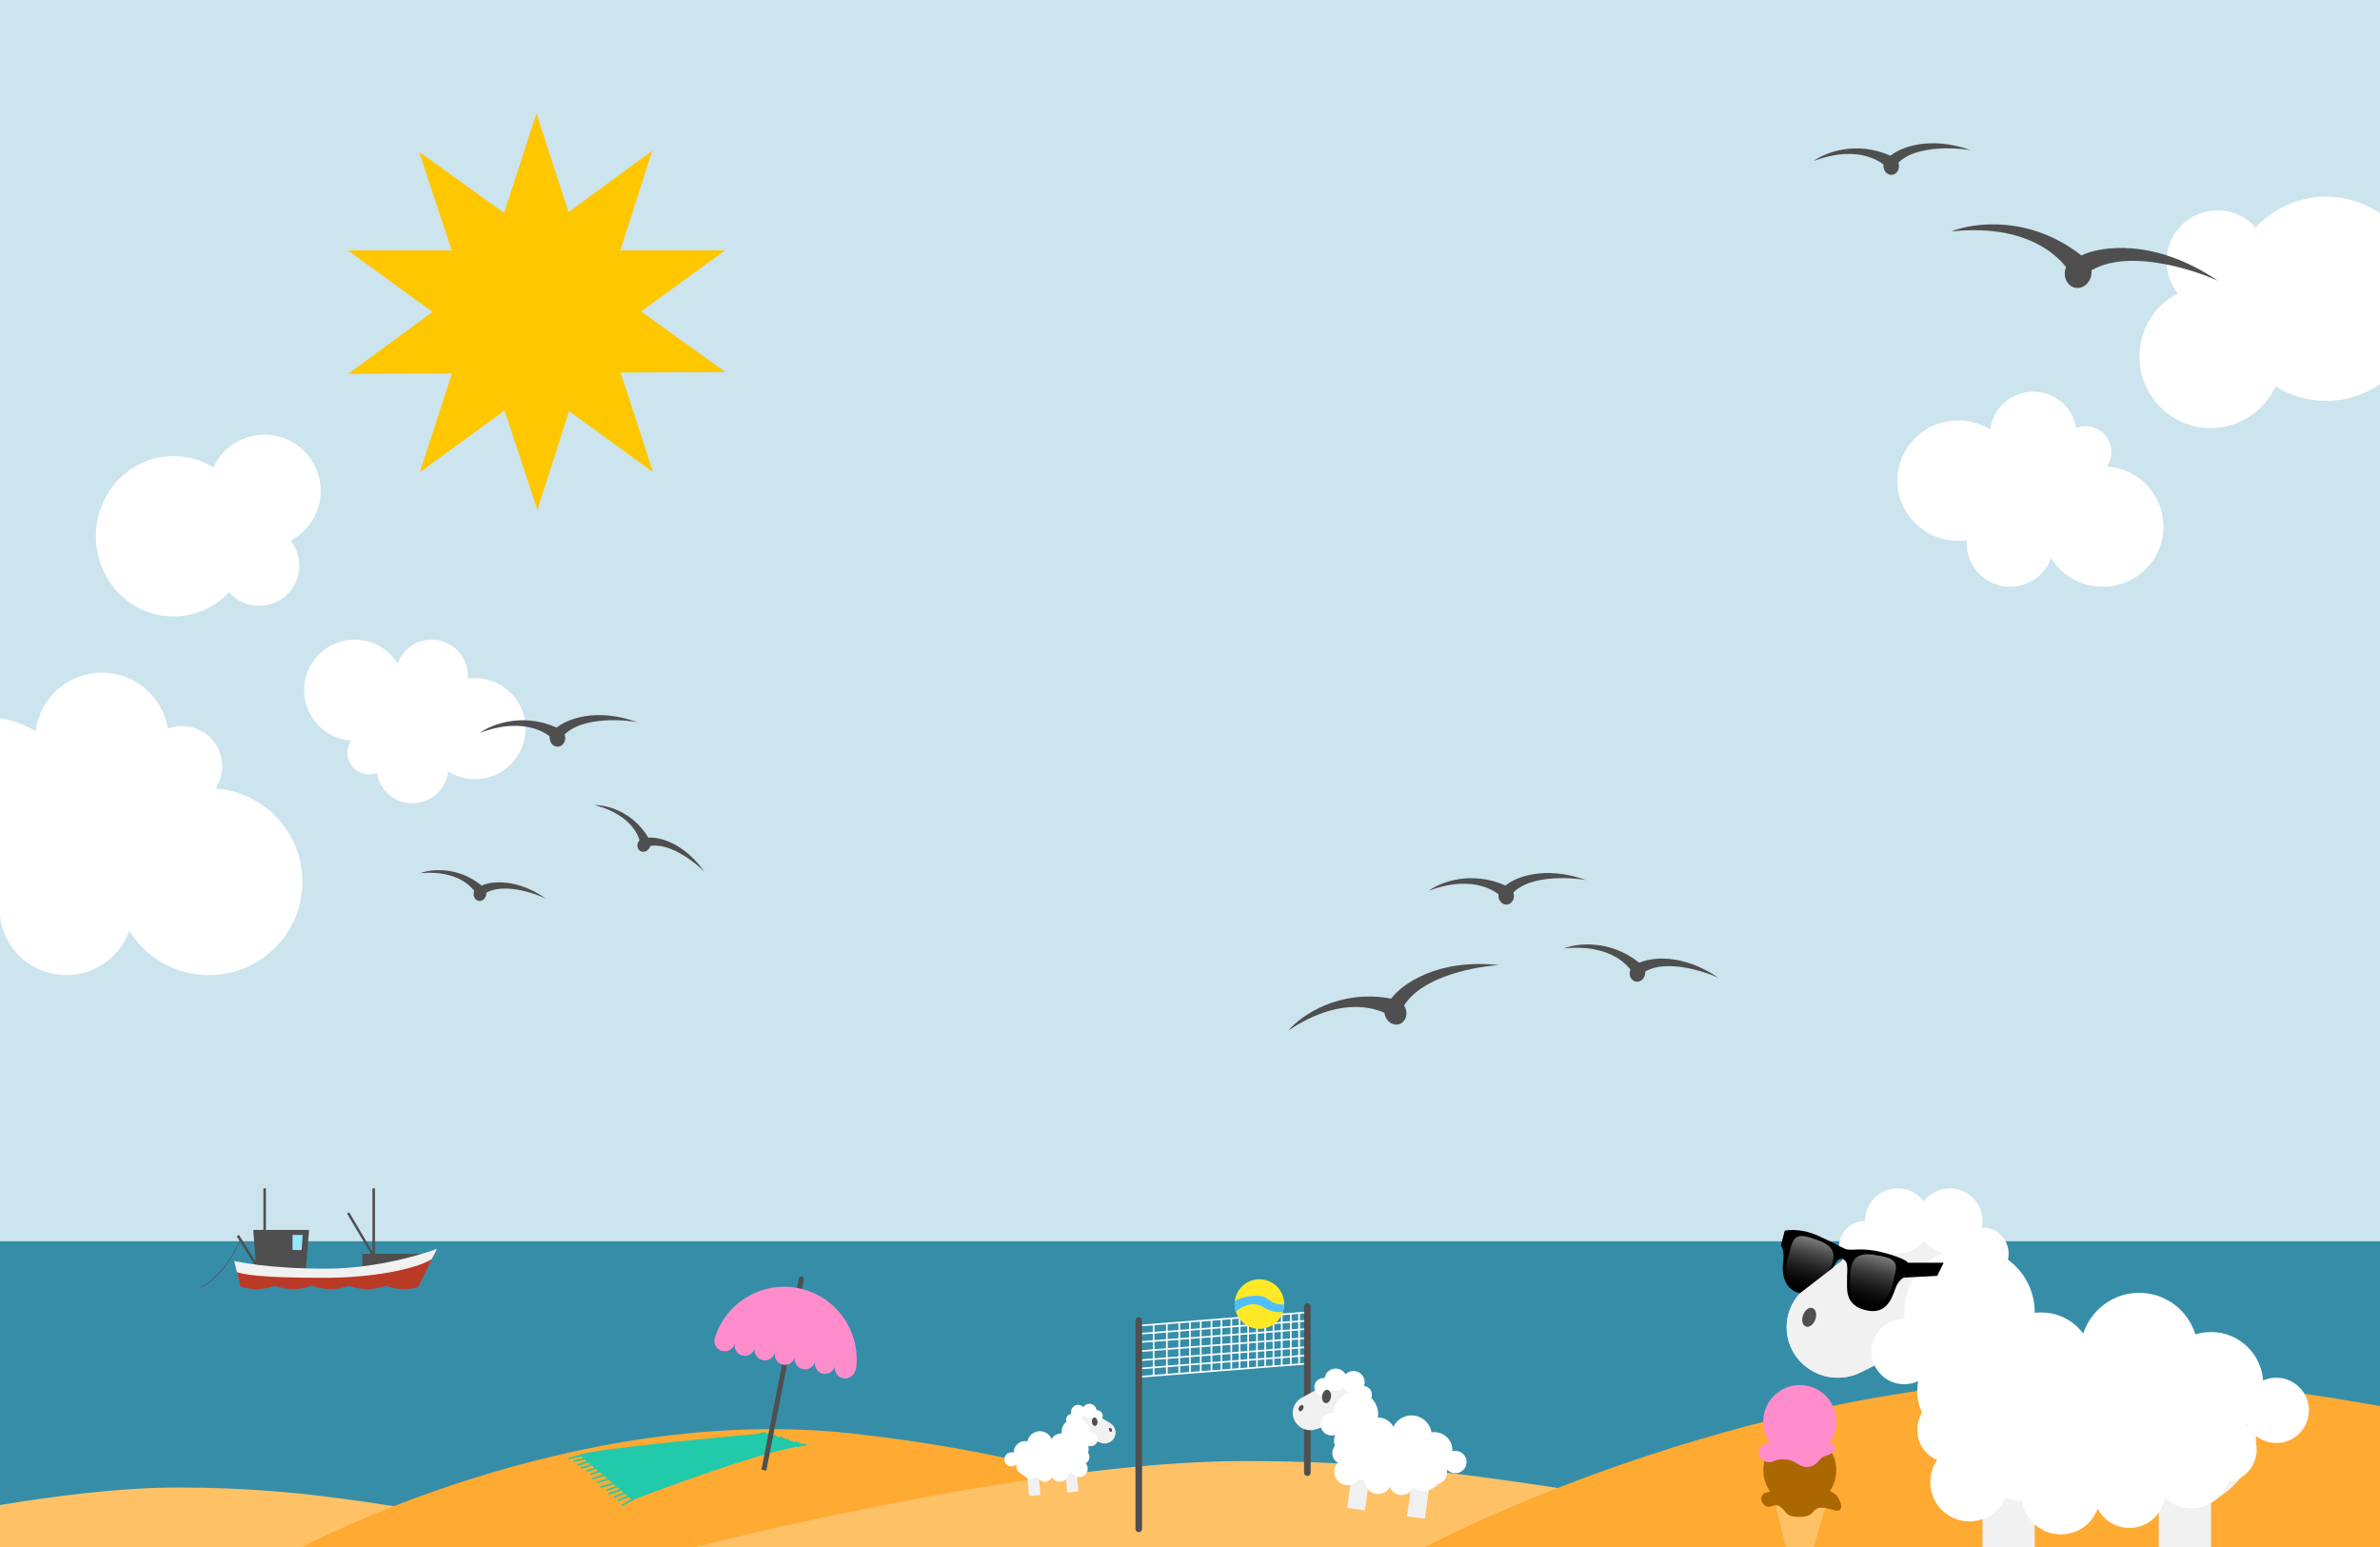 <svg width="1440" height="936" viewBox="0 0 1440 936" fill="none" xmlns="http://www.w3.org/2000/svg">
<rect x="0" y="0" width="1440" height="936" fill="#333333" stroke="none"/>
<g clip-path="url(#clip0_602_444)">
<rect width="1440" height="936" fill="#CCE4EE"/>
<path fill-rule="evenodd" clip-rule="evenodd" d="M1184.75 254.353C1191.89 254.353 1198.55 256.371 1204.19 259.863C1205.77 246.975 1216.83 236.993 1230.25 236.993C1243.31 236.993 1254.14 246.449 1256.16 258.836C1257.9 258.182 1259.78 257.824 1261.75 257.824C1270.45 257.824 1277.5 264.819 1277.5 273.441C1277.5 276.688 1276.5 279.704 1274.79 282.203C1293.9 283.496 1309 299.281 1309 318.559C1309 338.683 1292.54 355 1272.25 355C1259.04 355 1247.46 348.089 1240.98 337.716C1237.36 347.791 1227.65 355 1216.25 355C1201.75 355 1190 343.352 1190 328.974C1190 328.26 1190.03 327.553 1190.09 326.854C1188.34 327.105 1186.56 327.235 1184.75 327.235C1164.45 327.235 1148 310.922 1148 290.794C1148 270.666 1164.45 254.353 1184.75 254.353Z" fill="white"/>
<path fill-rule="evenodd" clip-rule="evenodd" d="M287.413 471.441C281.471 471.441 275.925 469.748 271.232 466.818C269.922 477.631 260.712 486.006 249.54 486.006C238.673 486.006 229.658 478.073 227.977 467.68C226.531 468.229 224.964 468.529 223.326 468.529C216.089 468.529 210.217 462.661 210.217 455.426C210.217 452.702 211.05 450.172 212.475 448.075C196.569 446.99 184 433.747 184 417.574C184 400.69 197.696 387 214.587 387C225.579 387 235.219 392.798 240.611 401.501C243.625 393.048 251.705 387 261.199 387C273.261 387 283.043 396.773 283.043 408.835C283.043 409.434 283.019 410.027 282.972 410.614C284.422 410.403 285.905 410.294 287.413 410.294C304.308 410.294 318 423.98 318 440.868C318 457.755 304.308 471.441 287.413 471.441Z" fill="white"/>
<path fill-rule="evenodd" clip-rule="evenodd" d="M-8.391 433.912C2.606 433.912 12.87 437.041 21.556 442.457C23.98 422.47 41.026 406.989 61.701 406.989C81.814 406.989 98.498 421.653 101.61 440.864C104.285 439.85 107.187 439.294 110.217 439.294C123.612 439.294 134.478 450.143 134.478 463.515C134.478 468.55 132.937 473.228 130.301 477.103C159.739 479.109 183 503.588 183 533.485C183 564.694 157.652 590 126.391 590C106.047 590 88.207 579.282 78.228 563.195C72.648 578.82 57.695 590 40.125 590C17.802 590 -0.304 571.936 -0.304 549.638C-0.304 548.531 -0.26 547.434 -0.172 546.35C-2.855 546.74 -5.6 546.941 -8.391 546.941C-39.659 546.941 -65 521.642 -65 490.426C-65 459.211 -39.659 433.912 -8.391 433.912Z" fill="white"/>
<path fill-rule="evenodd" clip-rule="evenodd" d="M194.043 296.967C194.043 278.209 178.817 263 160.029 263C146.3 263 134.47 271.128 129.099 282.829C122.047 278.456 113.793 275.941 104.971 275.941C79.034 275.941 58 297.674 58 324.474C58 351.274 79.034 373 104.971 373C118.155 373 130.071 367.386 138.601 358.346C143.051 363.365 149.551 366.529 156.79 366.529C170.211 366.529 181.087 355.665 181.087 342.265C181.087 336.525 179.093 331.252 175.76 327.098C186.627 321.427 194.043 310.064 194.043 296.967Z" fill="white"/>
<path fill-rule="evenodd" clip-rule="evenodd" d="M1294.43 215.769C1294.43 239.644 1313.75 259 1337.58 259C1355 259 1370 248.656 1376.81 233.764C1385.76 239.329 1396.23 242.529 1407.42 242.529C1440.32 242.529 1467 214.869 1467 180.76C1467 146.651 1440.32 119 1407.42 119C1390.7 119 1375.58 126.145 1364.76 137.651C1359.12 131.262 1350.87 127.235 1341.69 127.235C1324.67 127.235 1310.87 141.063 1310.87 158.118C1310.87 165.423 1313.4 172.134 1317.63 177.42C1303.84 184.638 1294.43 199.101 1294.43 215.769Z" fill="white"/>
<rect y="751" width="1440" height="185" fill="#368DA8"/>
<path d="M690 802L698 801.369M791.5 794L698 801.369M690 807L791.5 799M690 812L791.5 804M690 817.5L791.5 809.5M690 823L791.5 815M690 828L791.5 820M690 833L698 832.369M791.5 825L698 832.369M698 801.369V832.369M706 800.739V831.739M713.5 800.148V831.148M720 799.635V830.635M726.5 799.084V830.084M733 798.571V829.571M739 798.138V829.138M745 797.665V828.665M750 797.271V828.271M755.202 797V828M760.5 796.325V827.325M765.5 795.813V826.813M770.5 795.3V826.3M775.5 794.828V825.828M786 794.434V825.434M781 794.828V825.828" stroke="white" stroke-linecap="round"/>
<path d="M-122 936H448.213C448.213 936 414.78 931.002 326.972 922.737C239.164 914.472 197.332 900 107.222 900C17.112 900 -122 936 -122 936Z" fill="#FFC166"/>
<path d="M182.998 936H757C757 936 686.908 886.457 516.412 867.403C345.916 848.348 182.998 936 182.998 936Z" fill="#FFAA33"/>
<path d="M421 936H1246.16C1246.16 936 1197.77 928.78 1070.71 916.842C943.64 904.904 883.104 884 752.707 884C622.309 884 421 936 421 936Z" fill="#FFC166"/>
<path d="M862.362 936H1693C1693 936 1591.57 864.439 1344.85 836.915C1098.12 809.391 862.362 936 862.362 936Z" fill="#FFAA33"/>
<path d="M1093.27 778.684L1158.38 730.069C1165.36 724.858 1175.29 726.219 1180.57 733.108C1180.86 733.478 1181.12 733.861 1181.37 734.255L1204.99 771.571C1209.63 778.896 1207.37 788.545 1199.95 793.123C1199.55 793.369 1199.14 793.597 1198.72 793.807L1125.92 830.266C1111.64 837.419 1094.19 832.625 1085.7 819.216C1077.22 805.808 1080.5 788.222 1093.27 778.684Z" fill="#F1F1F1"/>
<path d="M1093.27 778.684L1158.38 730.069C1165.36 724.858 1175.29 726.219 1180.57 733.108C1180.86 733.478 1181.12 733.861 1181.37 734.255L1204.99 771.571C1209.63 778.896 1207.37 788.545 1199.95 793.123C1199.55 793.369 1199.14 793.597 1198.72 793.807L1125.92 830.266C1111.64 837.419 1094.19 832.625 1085.7 819.216C1077.22 805.808 1080.5 788.222 1093.27 778.684Z" fill="#F1F1F1"/>
<path d="M1200.29 763.721L1237.17 816.207C1247.21 830.488 1243.77 850.203 1229.49 860.24C1228.72 860.78 1227.93 861.285 1227.12 861.754L1218.54 866.708C1203.42 875.436 1184.1 870.257 1175.37 855.139C1174.9 854.327 1174.47 853.494 1174.08 852.643L1147.07 794.45C1140.35 779.959 1145.8 762.731 1159.63 754.743C1173.46 746.755 1191.1 750.65 1200.29 763.721Z" fill="#F1F1F1"/>
<path d="M1223.2 817.771H1318C1344.18 817.771 1365.4 838.997 1365.4 865.18C1365.4 891.364 1344.18 912.59 1318 912.59H1223.2C1197.02 912.59 1175.8 891.364 1175.8 865.18C1175.8 838.997 1197.02 817.771 1223.2 817.771Z" fill="#F1F1F1"/>
<rect x="1199.5" y="896.787" width="31.6" height="63.213" fill="#F1F1F1"/>
<rect x="1306.15" y="896.787" width="31.6" height="63.213" fill="#F1F1F1"/>
<path d="M1148.15 758.508C1159.06 758.508 1167.9 749.664 1167.9 738.754C1167.9 727.844 1159.06 719 1148.15 719C1137.24 719 1128.4 727.844 1128.4 738.754C1128.4 749.664 1137.24 758.508 1148.15 758.508Z" fill="white"/>
<path d="M1179.75 758.508C1190.66 758.508 1199.5 749.664 1199.5 738.754C1199.5 727.844 1190.66 719 1179.75 719C1168.84 719 1160 727.844 1160 738.754C1160 749.664 1168.84 758.508 1179.75 758.508Z" fill="white"/>
<path d="M1199.5 774.311C1208.23 774.311 1215.3 767.236 1215.3 758.508C1215.3 749.78 1208.23 742.705 1199.5 742.705C1190.77 742.705 1183.7 749.78 1183.7 758.508C1183.7 767.236 1190.77 774.311 1199.5 774.311Z" fill="white"/>
<path d="M1152.1 837.525C1163.01 837.525 1171.85 828.68 1171.85 817.77C1171.85 806.861 1163.01 798.016 1152.1 798.016C1141.19 798.016 1132.35 806.861 1132.35 817.77C1132.35 828.68 1141.19 837.525 1152.1 837.525Z" fill="white"/>
<path d="M1345.65 896.787C1356.56 896.787 1365.4 887.943 1365.4 877.033C1365.4 866.123 1356.56 857.279 1345.65 857.279C1334.74 857.279 1325.9 866.123 1325.9 877.033C1325.9 887.943 1334.74 896.787 1345.65 896.787Z" fill="white"/>
<path d="M1325.9 912.59C1338.99 912.59 1349.6 901.977 1349.6 888.885C1349.6 875.793 1338.99 865.18 1325.9 865.18C1312.81 865.18 1302.2 875.793 1302.2 888.885C1302.2 901.977 1312.81 912.59 1325.9 912.59Z" fill="white"/>
<path d="M1179.75 884.934C1190.66 884.934 1199.5 876.09 1199.5 865.18C1199.5 854.27 1190.66 845.426 1179.75 845.426C1168.84 845.426 1160 854.27 1160 865.18C1160 876.09 1168.84 884.934 1179.75 884.934Z" fill="white"/>
<path d="M1191.6 920.492C1204.69 920.492 1215.3 909.879 1215.3 896.787C1215.3 883.695 1204.69 873.082 1191.6 873.082C1178.51 873.082 1167.9 883.695 1167.9 896.787C1167.9 909.879 1178.51 920.492 1191.6 920.492Z" fill="white"/>
<path d="M1246.9 928.393C1259.99 928.393 1270.6 917.78 1270.6 904.689C1270.6 891.597 1259.99 880.984 1246.9 880.984C1233.81 880.984 1223.2 891.597 1223.2 904.689C1223.2 917.78 1233.81 928.393 1246.9 928.393Z" fill="white"/>
<path d="M1290.35 920.492C1301.26 920.492 1310.1 911.648 1310.1 900.738C1310.1 889.828 1301.26 880.984 1290.35 880.984C1279.44 880.984 1270.6 889.828 1270.6 900.738C1270.6 911.648 1279.44 920.492 1290.35 920.492Z" fill="white"/>
<path d="M1288.38 924.443C1300.37 924.443 1310.1 914.714 1310.1 902.713C1310.1 890.712 1300.37 880.984 1288.38 880.984C1276.38 880.984 1266.65 890.712 1266.65 902.713C1266.65 914.714 1276.38 924.443 1288.38 924.443Z" fill="white"/>
<path d="M1377.25 873.082C1388.16 873.082 1397 864.238 1397 853.328C1397 842.418 1388.16 833.574 1377.25 833.574C1366.34 833.574 1357.5 842.418 1357.5 853.328C1357.5 864.238 1366.34 873.082 1377.25 873.082Z" fill="white"/>
<path d="M1191.6 833.574C1213.41 833.574 1231.1 815.885 1231.1 794.066C1231.1 772.246 1213.41 754.557 1191.6 754.557C1169.78 754.557 1152.1 772.246 1152.1 794.066C1152.1 815.885 1169.78 833.574 1191.6 833.574Z" fill="white"/>
<path d="M1227.15 908.639C1248.97 908.639 1266.65 890.951 1266.65 869.131C1266.65 847.311 1248.97 829.623 1227.15 829.623C1205.34 829.623 1187.65 847.311 1187.65 869.131C1187.65 890.951 1205.34 908.639 1227.15 908.639Z" fill="white"/>
<path d="M1286.4 900.738C1308.22 900.738 1325.9 883.049 1325.9 861.23C1325.9 839.41 1308.22 821.721 1286.4 821.721C1264.59 821.721 1246.9 839.41 1246.9 861.23C1246.9 883.049 1264.59 900.738 1286.4 900.738Z" fill="white"/>
<path d="M1337.75 869.131C1355.2 869.131 1369.35 854.98 1369.35 837.525C1369.35 820.069 1355.2 805.918 1337.75 805.918C1320.3 805.918 1306.15 820.069 1306.15 837.525C1306.15 854.98 1320.3 869.131 1337.75 869.131Z" fill="white"/>
<path d="M1235.05 857.279C1252.5 857.279 1266.65 843.128 1266.65 825.672C1266.65 808.216 1252.5 794.066 1235.05 794.066C1217.6 794.066 1203.45 808.216 1203.45 825.672C1203.45 843.128 1217.6 857.279 1235.05 857.279Z" fill="white"/>
<path d="M1191.6 873.082C1209.05 873.082 1223.2 858.931 1223.2 841.475C1223.2 824.02 1209.05 809.869 1191.6 809.869C1174.15 809.869 1160 824.02 1160 841.475C1160 858.931 1174.15 873.082 1191.6 873.082Z" fill="white"/>
<path d="M1294.3 853.328C1313.93 853.328 1329.85 837.408 1329.85 817.771C1329.85 798.133 1313.93 782.213 1294.3 782.213C1274.67 782.213 1258.75 798.133 1258.75 817.771C1258.75 837.408 1274.67 853.328 1294.3 853.328Z" fill="white"/>
<path d="M1128.4 770.361C1137.13 770.361 1144.2 763.285 1144.2 754.557C1144.2 745.829 1137.13 738.754 1128.4 738.754C1119.67 738.754 1112.6 745.829 1112.6 754.557C1112.6 763.285 1119.67 770.361 1128.4 770.361Z" fill="white"/>
<path d="M1136.3 782.213C1140.66 782.213 1144.2 776.907 1144.2 770.361C1144.2 763.815 1140.66 758.508 1136.3 758.508C1131.94 758.508 1128.4 763.815 1128.4 770.361C1128.4 776.907 1131.94 782.213 1136.3 782.213Z" fill="#4F4F4F"/>
<path d="M1092.61 802.604C1094.66 803.35 1097.23 801.462 1098.35 798.386C1099.47 795.311 1098.71 792.212 1096.66 791.466C1094.61 790.72 1092.05 792.608 1090.93 795.684C1089.81 798.759 1090.56 801.857 1092.61 802.604Z" fill="#4F4F4F"/>
<path d="M1088.19 967.438L1072.68 903.881H1106.79L1088.19 967.438Z" fill="#FFC166"/>
<circle cx="1088.96" cy="889.543" r="22.09" fill="#AB6800"/>
<path d="M1110.66 904.269C1108.49 902.409 1106.4 901.685 1105.24 901.556C1093.22 901.039 1068.65 900.859 1066.48 904.269C1063.77 908.532 1068.34 912.234 1070.75 911.632C1073.85 910.857 1075.78 908.919 1080.82 915.507C1083.19 918.601 1093.61 918.608 1096.32 915.507C1099.04 912.407 1100.59 910.857 1109.11 913.57C1117.25 916.157 1113.38 906.594 1110.66 904.269Z" fill="#AB6800"/>
<circle cx="1088.96" cy="860.09" r="22.09" fill="#FF8DCB"/>
<path d="M1064.16 877.529C1065.09 874.119 1069.46 872.749 1071.52 872.491C1080.95 871.716 1101.13 870.631 1106.4 872.491C1112.99 874.816 1109.89 879.467 1105.24 880.629C1100.59 881.792 1101.36 884.117 1097.49 886.442C1093.61 888.767 1089.74 887.217 1087.02 885.28C1084.31 883.342 1077.72 881.792 1073.07 884.117C1068.42 886.442 1063 881.792 1064.16 877.529Z" fill="#FF8DCB"/>
<path d="M671.812 861.122L656.766 851.955C655.154 850.972 653.035 851.467 652.034 853.06C651.981 853.145 651.931 853.233 651.885 853.323L647.538 861.851C646.684 863.524 647.367 865.56 649.062 866.397C649.153 866.442 649.246 866.483 649.341 866.52L665.803 872.909C669.033 874.163 672.706 872.775 674.267 869.711C675.829 866.647 674.764 862.921 671.812 861.122Z" fill="#F1F1F1"/>
<path d="M648.395 860.062L641.49 872.13C639.611 875.414 640.752 879.596 644.039 881.472C644.216 881.573 644.397 881.666 644.582 881.751L646.535 882.646C649.976 884.222 654.046 882.713 655.625 879.276C655.71 879.091 655.787 878.903 655.855 878.711L660.511 865.612C661.67 862.351 660.145 858.745 656.995 857.302C653.846 855.859 650.114 857.057 648.395 860.062Z" fill="#F1F1F1"/>
<path d="M644.538 872.184L624.061 874.104C618.407 874.635 614.252 879.643 614.782 885.29C615.312 890.938 620.325 895.087 625.979 894.556L646.456 892.637C652.11 892.106 656.265 887.098 655.735 881.45C655.206 875.803 650.193 871.654 644.538 872.184Z" fill="#F1F1F1"/>
<rect width="6.855" height="13.695" transform="matrix(-0.996 0.093 0.093 0.996 651.255 888.748)" fill="#F1F1F1"/>
<rect width="6.855" height="13.695" transform="matrix(-0.996 0.093 0.093 0.996 628.22 890.908)" fill="#F1F1F1"/>
<path d="M659.551 857.882C657.195 858.103 655.106 856.374 654.885 854.021C654.665 851.668 656.396 849.581 658.752 849.36C661.108 849.139 663.196 850.868 663.417 853.221C663.638 855.574 661.907 857.661 659.551 857.882Z" fill="white"/>
<path d="M652.725 858.522C650.369 858.743 648.281 857.014 648.06 854.661C647.839 852.308 649.57 850.221 651.926 850C654.282 849.779 656.371 851.508 656.592 853.861C656.813 856.214 655.081 858.301 652.725 858.522Z" fill="white"/>
<path d="M648.779 862.33C646.894 862.507 645.223 861.124 645.047 859.242C644.87 857.359 646.255 855.69 648.14 855.513C650.025 855.336 651.696 856.719 651.872 858.602C652.049 860.484 650.664 862.154 648.779 862.33Z" fill="white"/>
<path d="M660.295 875.005C657.939 875.226 655.85 873.498 655.629 871.144C655.409 868.791 657.14 866.704 659.496 866.483C661.852 866.263 663.941 867.991 664.161 870.344C664.382 872.698 662.651 874.784 660.295 875.005Z" fill="white"/>
<path d="M619.687 891.708C617.331 891.929 615.243 890.2 615.022 887.847C614.801 885.494 616.532 883.407 618.888 883.186C621.244 882.965 623.333 884.694 623.554 887.047C623.774 889.4 622.043 891.487 619.687 891.708Z" fill="white"/>
<path d="M624.273 894.716C621.446 894.981 618.939 892.907 618.675 890.083C618.41 887.259 620.487 884.755 623.314 884.49C626.142 884.225 628.648 886.299 628.913 889.123C629.178 891.947 627.101 894.451 624.273 894.716Z" fill="white"/>
<path d="M655.283 885.791C652.927 886.012 650.838 884.283 650.618 881.93C650.397 879.577 652.128 877.49 654.484 877.269C656.84 877.048 658.929 878.777 659.15 881.13C659.37 883.483 657.639 885.57 655.283 885.791Z" fill="white"/>
<path d="M653.442 893.701C650.615 893.966 648.108 891.892 647.844 889.068C647.579 886.244 649.656 883.74 652.483 883.475C655.311 883.21 657.817 885.284 658.082 888.108C658.347 890.932 656.269 893.436 653.442 893.701Z" fill="white"/>
<path d="M641.656 896.525C638.829 896.79 636.322 894.716 636.058 891.892C635.793 889.068 637.87 886.564 640.697 886.299C643.524 886.034 646.031 888.108 646.296 890.932C646.561 893.756 644.483 896.26 641.656 896.525Z" fill="white"/>
<path d="M632.111 895.701C629.755 895.922 627.666 894.193 627.446 891.84C627.225 889.487 628.956 887.4 631.312 887.179C633.668 886.958 635.757 888.687 635.978 891.04C636.198 893.393 634.467 895.48 632.111 895.701Z" fill="white"/>
<path d="M632.618 896.513C630.026 896.756 627.729 894.855 627.486 892.266C627.243 889.678 629.147 887.382 631.739 887.139C634.331 886.896 636.628 888.798 636.871 891.386C637.114 893.975 635.21 896.27 632.618 896.513Z" fill="white"/>
<path d="M612.382 887.235C610.026 887.456 607.937 885.727 607.716 883.374C607.496 881.021 609.227 878.934 611.583 878.713C613.939 878.492 616.028 880.221 616.248 882.574C616.469 884.927 614.738 887.014 612.382 887.235Z" fill="white"/>
<path d="M651.683 874.953C646.971 875.395 642.794 871.938 642.352 867.231C641.911 862.525 645.373 858.351 650.085 857.91C654.797 857.468 658.975 860.925 659.416 865.631C659.858 870.338 656.395 874.511 651.683 874.953Z" fill="white"/>
<path d="M645.523 891.864C640.811 892.306 636.634 888.849 636.192 884.142C635.751 879.436 639.213 875.263 643.925 874.821C648.637 874.379 652.815 877.836 653.256 882.542C653.697 887.249 650.235 891.422 645.523 891.864Z" fill="white"/>
<path d="M632.565 891.36C627.853 891.802 623.676 888.345 623.234 883.638C622.793 878.932 626.255 874.758 630.967 874.317C635.679 873.875 639.857 877.332 640.298 882.038C640.739 886.745 637.277 890.918 632.565 891.36Z" fill="white"/>
<path d="M620.835 885.583C617.065 885.936 613.723 883.17 613.37 879.405C613.017 875.64 615.787 872.301 619.556 871.948C623.326 871.594 626.668 874.36 627.021 878.125C627.374 881.89 624.604 885.229 620.835 885.583Z" fill="white"/>
<path d="M642.779 880.946C639.009 881.299 635.667 878.534 635.314 874.769C634.961 871.003 637.731 867.665 641.501 867.311C645.27 866.958 648.612 869.723 648.965 873.489C649.318 877.254 646.549 880.592 642.779 880.946Z" fill="white"/>
<path d="M652.483 883.475C648.714 883.828 645.371 881.062 645.018 877.297C644.665 873.532 647.435 870.193 651.205 869.84C654.974 869.486 658.316 872.252 658.67 876.017C659.023 879.782 656.253 883.121 652.483 883.475Z" fill="white"/>
<path d="M629.9 881.294C625.659 881.691 621.899 878.58 621.502 874.344C621.105 870.109 624.221 866.352 628.462 865.955C632.703 865.557 636.463 868.669 636.86 872.904C637.257 877.14 634.141 880.896 629.9 881.294Z" fill="white"/>
<path d="M664.056 860.038C662.171 860.215 660.5 858.832 660.323 856.95C660.147 855.067 661.532 853.398 663.416 853.221C665.301 853.044 666.972 854.427 667.149 856.31C667.325 858.192 665.94 859.862 664.056 860.038Z" fill="white"/>
<path d="M662.589 862.755C661.647 862.843 660.776 861.77 660.643 860.358C660.511 858.946 661.168 857.73 662.11 857.642C663.052 857.553 663.924 858.626 664.056 860.038C664.189 861.45 663.532 862.666 662.589 862.755Z" fill="#4F4F4F"/>
<path d="M672.438 866.268C672.01 866.471 671.417 866.115 671.113 865.475C670.809 864.834 670.909 864.15 671.337 863.948C671.765 863.745 672.358 864.101 672.662 864.741C672.966 865.382 672.865 866.066 672.438 866.268Z" fill="#4F4F4F"/>
<path d="M226.873 758.619H225.339V719H226.873V758.619Z" fill="#4F4F4F"/>
<path d="M226.106 758.592L224.837 759.381L209.995 734.265L211.264 733.476L226.106 758.592Z" fill="#4F4F4F"/>
<path d="M145.199 750.238L145.55 750.381C145.525 750.442 145.475 750.56 145.401 750.731C145.278 751.016 145.131 751.345 144.961 751.717C144.474 752.776 143.896 753.957 143.228 755.228C141.321 758.861 139.078 762.493 136.514 765.884C131.903 771.982 126.774 776.615 121.159 779.19L121 778.847C126.55 776.302 131.634 771.71 136.21 765.657C138.761 762.284 140.993 758.669 142.892 755.053C143.556 753.788 144.132 752.614 144.616 751.56C144.785 751.191 144.931 750.864 145.053 750.582C145.126 750.413 145.174 750.297 145.199 750.238Z" fill="#4F4F4F"/>
<path d="M155.524 764.625L154.204 765.476L143.249 748.041L144.569 747.19L155.524 764.625Z" fill="#4F4F4F"/>
<path fill-rule="evenodd" clip-rule="evenodd" d="M256.027 758.619H219.201V773.095L256.027 765.857V758.619Z" fill="#4F4F4F"/>
<path fill-rule="evenodd" clip-rule="evenodd" d="M153.223 744.143H186.979L184.749 773.095H155.453L153.223 744.143Z" fill="#4F4F4F"/>
<path fill-rule="evenodd" clip-rule="evenodd" d="M144.783 775.381L254.492 774.619L264.465 755.571C264.465 755.571 233.076 767.608 197.029 767.608C160.982 767.608 141.714 762.951 141.714 762.951L144.783 775.381Z" fill="#F1F1F1"/>
<path fill-rule="evenodd" clip-rule="evenodd" d="M145.497 778.408L143.249 769.696C150.719 772.104 167.323 773.13 196.887 773.13C223.767 773.13 251.355 768.23 261.397 761.667L252.947 778.85C250.517 779.549 247.668 779.952 244.619 779.952C240.276 779.952 236.337 779.134 233.441 777.807C230.545 779.134 226.606 779.952 222.263 779.952C217.92 779.952 213.981 779.134 211.084 777.807C208.188 779.134 204.25 779.952 199.907 779.952C195.563 779.952 191.625 779.134 188.728 777.807C185.832 779.134 181.893 779.952 177.55 779.952C173.207 779.952 169.269 779.134 166.372 777.807C163.476 779.134 159.537 779.952 155.194 779.952C151.552 779.952 148.194 779.377 145.497 778.408Z" fill="#BA3A26"/>
<path d="M160.894 744.143H159.359V719H160.894V744.143Z" fill="#4F4F4F"/>
<path fill-rule="evenodd" clip-rule="evenodd" d="M183.142 747.19H177.005V756.333H182.504L183.142 747.19Z" fill="#97E6FF"/>
<path d="M324.576 68.575L351.518 151.493H438.703L368.169 202.74L395.11 285.657L324.576 234.411L254.042 285.657L280.984 202.74L210.449 151.493H297.634L324.576 68.575Z" fill="#FFC700"/>
<path d="M210.628 226.203L280.916 174.62L253.578 91.832L324.357 142.74L394.645 91.157L368.1 174.203L438.879 225.111L351.694 225.528L325.15 308.574L297.812 225.786L210.628 226.203Z" fill="#FFC700"/>
<path d="M841.713 604.195C809.958 598.307 786.982 614.631 779.463 623.529C813.797 600.527 838.182 610.433 846.082 618.261C848.966 593.739 887.866 585.157 906.956 583.932C869.693 579.754 847.935 595.7 841.713 604.195Z" fill="#4F4F4F"/>
<ellipse cx="844.294" cy="612.504" rx="6.581" ry="7.521" transform="rotate(-17.254 844.294 612.504)" fill="#4F4F4F"/>
<path d="M1259.31 154.553C1228.16 130.023 1193.87 134.649 1180.61 140.027C1231.06 134.629 1251.91 159.316 1256.03 172.335C1273.16 147.329 1320.34 160.21 1341.79 169.776C1303.67 143.962 1270.92 148.871 1259.31 154.553Z" fill="#4F4F4F"/>
<ellipse cx="1257.37" cy="165.057" rx="8.079" ry="9.234" transform="rotate(10.458 1257.37 165.057)" fill="#4F4F4F"/>
<path d="M910.899 535.77C889.805 526.434 871.144 533.983 864.45 538.924C892.107 528.611 907.415 539.521 911.612 546.266C917.666 529.702 946.114 530.163 959.582 532.464C934.379 523.407 916.625 530.894 910.899 535.77Z" fill="#4F4F4F"/>
<ellipse cx="911.32" cy="541.97" rx="4.7" ry="5.372" transform="rotate(-3.885 911.32 541.97)" fill="#4F4F4F"/>
<path d="M1143.85 94.224C1122.76 84.888 1104.1 92.437 1097.4 97.378C1125.06 87.065 1140.37 97.975 1144.56 104.72C1150.62 88.156 1179.07 88.617 1192.53 90.918C1167.33 81.861 1149.58 89.349 1143.85 94.224Z" fill="#4F4F4F"/>
<ellipse cx="1144.27" cy="100.424" rx="4.7" ry="5.372" transform="rotate(-3.885 1144.27 100.424)" fill="#4F4F4F"/>
<path d="M336.851 440.224C315.757 430.888 297.096 438.437 290.402 443.378C318.059 433.065 333.367 443.976 337.564 450.72C343.618 434.156 372.067 434.617 385.534 436.919C360.331 427.861 342.578 435.349 336.851 440.224Z" fill="#4F4F4F"/>
<ellipse cx="337.272" cy="446.424" rx="4.7" ry="5.372" transform="rotate(-3.885 337.272 446.424)" fill="#4F4F4F"/>
<path d="M392.26 506.814C382.616 490.713 366.668 486.978 359.9 487.123C383.125 493.24 388.184 507.674 387.811 514.126C399.605 505.954 418.302 519.605 426.176 527.451C413.669 509.608 398.354 506.258 392.26 506.814Z" fill="#4F4F4F"/>
<ellipse cx="389.632" cy="511.133" rx="3.824" ry="4.371" transform="rotate(31.32 389.632 511.133)" fill="#4F4F4F"/>
<path d="M291.406 535.817C276.862 523.954 260.595 525.864 254.28 528.301C278.2 526.157 287.865 538.011 289.708 544.206C298.022 532.511 320.245 538.992 330.318 543.694C312.49 531.166 296.948 533.223 291.406 535.817Z" fill="#4F4F4F"/>
<ellipse cx="290.404" cy="540.773" rx="3.824" ry="4.371" transform="rotate(11.444 290.404 540.773)" fill="#4F4F4F"/>
<path d="M991.902 582.542C973.861 568.167 953.896 570.743 946.169 573.827C975.536 570.856 987.582 585.288 989.933 592.876C999.986 578.386 1027.39 586.038 1039.83 591.675C1017.75 576.53 998.677 579.276 991.902 582.542Z" fill="#4F4F4F"/>
<ellipse cx="990.739" cy="588.646" rx="4.7" ry="5.372" transform="rotate(10.788 990.739 588.646)" fill="#4F4F4F"/>
<path d="M1099.97 747.642C1090.84 743.509 1082.74 743.921 1079.84 744.644L1077.51 753.629C1077.51 753.629 1080 755.878 1078.83 764.295C1078.24 768.566 1078.42 779.675 1088.46 782.273C1098.49 784.87 1100.82 781.786 1105 775.493C1109.18 769.199 1110.37 760.658 1114.67 761.771C1118.97 762.885 1117.36 769.105 1117.54 774.314C1117.72 779.524 1115.7 789.324 1128.6 792.663C1141.51 796.003 1144.85 785.068 1146.75 779.663C1148.28 775.338 1150.93 773.37 1152.07 772.926L1154.39 763.941C1153.93 763.085 1150.25 760.655 1139.16 757.785C1125.3 754.198 1120.4 757.355 1116.28 755.551C1112.16 753.747 1111.38 752.808 1099.97 747.642Z" fill="black"/>
<path d="M1105.87 770.281C1109.93 762.482 1113.51 754.559 1098.39 749.909C1084.01 744.288 1084.89 750.84 1081.73 761.084C1078.57 771.328 1083.05 777.65 1090.7 779.629C1098.35 781.608 1101.81 778.08 1105.87 770.281Z" fill="url(#paint0_linear_602_444)"/>
<path d="M1119.42 773.789C1119.66 765.001 1120.37 756.336 1135.84 759.603C1151.15 761.665 1147.2 766.966 1144.99 777.457C1142.79 787.948 1135.8 791.302 1128.15 789.323C1120.51 787.344 1119.19 782.578 1119.42 773.789Z" fill="url(#paint1_linear_602_444)"/>
<path d="M1089 782.5L1111 765.5L1114.39 774.193L1102.63 790.281L1089 782.5Z" fill="#F1F1F1"/>
<path d="M1176 764L1153.41 764L1152 773L1172.12 771.941L1176 764Z" fill="black"/>
<path d="M344.412 882.34L351.977 880.625M347.341 884.137L353.953 882.458M349.811 886.429L356.405 884.273M351.787 888.261L358.381 886.106M355.191 890.041L361.786 887.885M357.644 891.856L364.238 889.7M358.703 894.677L365.298 892.521M361.65 896.95L368.244 894.795M363.662 899.735L371.208 897.544M367.542 901.496L373.661 899.359M368.584 903.841L376.113 901.174M371.989 905.62L379.041 902.971M373.983 907.93L381.017 904.804M376.471 910.697L383.011 907.113" stroke="#20CAAB" stroke-linecap="round"/>
<path d="M487.624 874.175L481.66 874.795M485.362 873.732L480.145 874.324M483.469 873.143L478.257 873.867M481.954 872.672L476.743 873.396M479.319 872.243L474.107 872.967M477.43 871.785L472.219 872.509M476.653 871.022L471.442 871.746M474.387 870.447L469.175 871.172M472.862 869.712L466.903 870.465M469.853 869.297L465.015 870.008M469.081 868.666L463.127 869.55M466.445 868.237L460.865 869.107M464.926 867.634L459.35 868.636M463.028 866.913L457.831 868.033" stroke="#20CAAB" stroke-linecap="round"/>
<path d="M457.814 867.586C457.814 867.586 361.185 876.147 350.53 880.203L382.553 907.607C382.553 907.607 461.829 877.13 484.8 875.154L457.814 867.586Z" fill="#20CAAB"/>
<path d="M486.319 774.067C486.478 773.254 485.948 772.466 485.135 772.307C484.322 772.147 483.534 772.677 483.375 773.49L486.319 774.067ZM463.647 889.788L486.319 774.067L483.375 773.49L460.703 889.212L463.647 889.788Z" fill="#4F4F4F"/>
<path fill-rule="evenodd" clip-rule="evenodd" d="M444.617 812.809L444.619 812.809C443.934 816.152 445.994 819.431 449.271 820.169C452.547 820.907 455.815 818.829 456.63 815.515L456.633 815.516C455.949 818.86 458.065 822.15 461.41 822.904C464.755 823.658 468.077 821.593 468.894 818.279L468.897 818.279C468.212 821.623 470.272 824.901 473.549 825.639C476.825 826.377 480.093 824.3 480.908 820.986L480.91 820.986C480.227 824.33 482.342 827.621 485.687 828.374C489.032 829.128 492.355 827.063 493.171 823.749L493.174 823.75C492.489 827.093 494.55 830.371 497.826 831.11C501.103 831.848 504.37 829.77 505.185 826.456L505.188 826.457C504.505 829.8 506.62 833.091 509.965 833.845C513.31 834.598 516.633 832.533 517.449 829.219L517.777 829.293C521.394 806.619 506.8 784.741 484.088 779.624C461.778 774.597 439.609 787.539 432.712 808.883C432.575 809.213 432.464 809.559 432.383 809.92C432.375 809.955 432.367 809.989 432.36 810.023L432.354 810.045L432.356 810.046C431.672 813.39 433.788 816.68 437.133 817.434C440.478 818.187 443.8 816.122 444.617 812.809Z" fill="#FF8DCB"/>
<circle cx="762" cy="789" r="15" fill="#FFE927"/>
<path fill-rule="evenodd" clip-rule="evenodd" d="M747.691 793.513C747.242 792.088 747 790.572 747 789C747 788.416 747.033 787.84 747.098 787.273C749.476 785.772 753.852 784 760 784C764.495 784 765.959 785.111 767.571 786.335C769.281 787.632 771.158 789.057 776.994 789.415C776.955 790.87 776.708 792.273 776.283 793.596C773.528 794.177 769.645 794.187 763.5 790.5C758.559 787.536 752.347 789.631 747.691 793.513Z" fill="#4FC0FF"/>
<path d="M689 925V799M791 891V790.5" stroke="#4F4F4F" stroke-width="4" stroke-linecap="round"/>
<path d="M787.597 845.708L812.044 832.312C814.665 830.876 817.977 831.812 819.443 834.402C819.522 834.542 819.594 834.684 819.66 834.83L825.911 848.624C827.139 851.332 825.912 854.499 823.172 855.699C823.024 855.764 822.874 855.821 822.721 855.873L796.237 864.776C791.042 866.522 785.338 864.062 783.092 859.106C780.846 854.15 782.8 848.337 787.597 845.708Z" fill="#F1F1F1"/>
<path d="M824.686 845.734L834.723 865.311C837.454 870.637 835.346 877.165 830.014 879.892C829.727 880.038 829.434 880.172 829.136 880.292L825.984 881.565C820.43 883.806 814.107 881.126 811.861 875.578C811.74 875.28 811.633 874.976 811.539 874.669L805.132 853.627C803.537 848.387 806.21 842.799 811.292 840.747C816.375 838.696 822.186 840.859 824.686 845.734Z" fill="#F1F1F1"/>
<path d="M829.9 865.175L862.125 869.698C871.024 870.947 877.226 879.164 875.979 888.052C874.732 896.941 866.506 903.133 857.608 901.884L825.382 897.362C816.484 896.113 810.281 887.895 811.528 879.007C812.776 870.119 821.001 863.926 829.9 865.175Z" fill="#F1F1F1"/>
<rect x="818.08" y="890.867" width="10.847" height="21.668" transform="rotate(7.989 818.08 890.867)" fill="#F1F1F1"/>
<rect x="854.333" y="895.955" width="10.847" height="21.668" transform="rotate(7.989 854.333 895.955)" fill="#F1F1F1"/>
<path d="M807.212 841.478C810.92 841.998 814.347 839.418 814.867 835.714C815.387 832.011 812.802 828.587 809.094 828.067C805.387 827.546 801.96 830.127 801.44 833.83C800.92 837.533 803.504 840.957 807.212 841.478Z" fill="white"/>
<path d="M817.953 842.985C821.661 843.506 825.088 840.925 825.608 837.222C826.128 833.519 823.543 830.095 819.836 829.574C816.128 829.054 812.701 831.634 812.181 835.338C811.661 839.041 814.246 842.465 817.953 842.985Z" fill="white"/>
<path d="M823.914 849.292C826.88 849.708 829.622 847.644 830.038 844.681C830.454 841.719 828.386 838.979 825.42 838.563C822.453 838.147 819.712 840.211 819.296 843.174C818.88 846.137 820.948 848.876 823.914 849.292Z" fill="white"/>
<path d="M804.79 868.488C808.498 869.009 811.925 866.428 812.445 862.725C812.965 859.022 810.38 855.598 806.673 855.077C802.965 854.557 799.538 857.137 799.018 860.841C798.498 864.544 801.083 867.968 804.79 868.488Z" fill="white"/>
<path d="M867.76 897.839C871.468 898.36 874.895 895.779 875.415 892.076C875.935 888.373 873.35 884.948 869.642 884.428C865.934 883.908 862.507 886.488 861.988 890.191C861.468 893.895 864.052 897.319 867.76 897.839Z" fill="white"/>
<path d="M860.294 902.261C864.743 902.886 868.856 899.79 869.479 895.345C870.103 890.901 867.002 886.793 862.552 886.168C858.103 885.544 853.99 888.64 853.367 893.084C852.743 897.528 855.844 901.637 860.294 902.261Z" fill="white"/>
<path d="M811.93 885.901C815.638 886.421 819.065 883.841 819.585 880.138C820.104 876.434 817.52 873.01 813.812 872.49C810.104 871.969 806.677 874.55 806.158 878.253C805.638 881.957 808.222 885.381 811.93 885.901Z" fill="white"/>
<path d="M814.264 898.536C818.714 899.161 822.826 896.064 823.45 891.62C824.074 887.176 820.972 883.067 816.523 882.443C812.074 881.818 807.961 884.915 807.337 889.359C806.714 893.803 809.815 897.912 814.264 898.536Z" fill="white"/>
<path d="M832.686 903.857C837.136 904.481 841.248 901.385 841.872 896.941C842.496 892.497 839.394 888.388 834.945 887.764C830.496 887.139 826.383 890.236 825.759 894.68C825.136 899.124 828.237 903.233 832.686 903.857Z" fill="white"/>
<path d="M847.833 903.248C851.541 903.768 854.968 901.188 855.488 897.484C856.008 893.781 853.423 890.357 849.716 889.837C846.008 889.316 842.581 891.897 842.061 895.6C841.541 899.303 844.125 902.727 847.833 903.248Z" fill="white"/>
<path d="M846.973 904.495C851.051 905.067 854.821 902.229 855.393 898.155C855.965 894.081 853.122 890.315 849.043 889.742C844.965 889.17 841.195 892.008 840.623 896.082C840.051 900.156 842.894 903.922 846.973 904.495Z" fill="white"/>
<path d="M879.631 891.3C883.339 891.821 886.766 889.24 887.286 885.537C887.806 881.833 885.221 878.409 881.513 877.889C877.806 877.369 874.378 879.949 873.859 883.652C873.339 887.356 875.923 890.78 879.631 891.3Z" fill="white"/>
<path d="M818.405 869.032C825.821 870.073 832.675 864.912 833.714 857.505C834.754 850.098 829.585 843.25 822.169 842.209C814.754 841.169 807.899 846.329 806.86 853.736C805.82 861.143 810.989 867.991 818.405 869.032Z" fill="white"/>
<path d="M826.914 896.209C834.329 897.25 841.184 892.089 842.223 884.682C843.263 877.276 838.094 870.427 830.678 869.387C823.263 868.346 816.408 873.507 815.369 880.913C814.329 888.32 819.498 895.168 826.914 896.209Z" fill="white"/>
<path d="M847.43 896.354C854.846 897.394 861.7 892.234 862.74 884.827C863.779 877.42 858.61 870.572 851.195 869.531C843.779 868.49 836.925 873.651 835.885 881.058C834.846 888.465 840.015 895.313 847.43 896.354Z" fill="white"/>
<path d="M866.392 888.075C872.325 888.907 877.808 884.779 878.64 878.853C879.471 872.928 875.336 867.449 869.404 866.617C863.471 865.784 857.988 869.913 857.156 875.838C856.325 881.763 860.46 887.242 866.392 888.075Z" fill="white"/>
<path d="M832.047 879.152C837.979 879.984 843.463 875.856 844.294 869.93C845.126 864.005 840.991 858.526 835.058 857.694C829.126 856.861 823.642 860.99 822.811 866.915C821.979 872.841 826.114 878.319 832.047 879.152Z" fill="white"/>
<path d="M816.523 882.443C822.456 883.276 827.939 879.147 828.771 873.222C829.602 867.296 825.467 861.818 819.535 860.985C813.602 860.153 808.119 864.281 807.287 870.206C806.456 876.132 810.591 881.61 816.523 882.443Z" fill="white"/>
<path d="M852.375 880.637C859.049 881.574 865.218 876.929 866.154 870.263C867.089 863.597 862.437 857.434 855.763 856.497C849.089 855.56 842.92 860.205 841.985 866.871C841.049 873.537 845.701 879.7 852.375 880.637Z" fill="white"/>
<path d="M799.933 844.559C802.9 844.975 805.641 842.911 806.057 839.948C806.473 836.985 804.405 834.246 801.439 833.83C798.473 833.414 795.731 835.478 795.315 838.441C794.9 841.403 796.967 844.142 799.933 844.559Z" fill="white"/>
<path d="M802.054 848.959C803.537 849.167 804.992 847.535 805.304 845.313C805.616 843.091 804.667 841.121 803.183 840.912C801.7 840.704 800.245 842.337 799.933 844.559C799.622 846.781 800.571 848.751 802.054 848.959Z" fill="#4F4F4F"/>
<path d="M786.231 853.796C786.893 854.147 787.856 853.629 788.383 852.638C788.91 851.648 788.801 850.56 788.14 850.209C787.478 849.858 786.515 850.376 785.988 851.367C785.461 852.358 785.57 853.445 786.231 853.796Z" fill="#4F4F4F"/>
</g>
<defs>
<linearGradient id="paint0_linear_602_444" x1="1098.56" y1="749.618" x2="1090.79" y2="779.652" gradientUnits="userSpaceOnUse">
<stop stop-color="#7D7D7D"/>
<stop offset="1" stop-color="#272626" stop-opacity="0"/>
</linearGradient>
<linearGradient id="paint1_linear_602_444" x1="1135.84" y1="759.267" x2="1128.07" y2="789.3" gradientUnits="userSpaceOnUse">
<stop stop-color="#7D7D7D"/>
<stop offset="1" stop-color="#272626" stop-opacity="0"/>
</linearGradient>
<clipPath id="clip0_602_444">
<rect width="1440" height="936" fill="white"/>
</clipPath>
</defs>
</svg>
